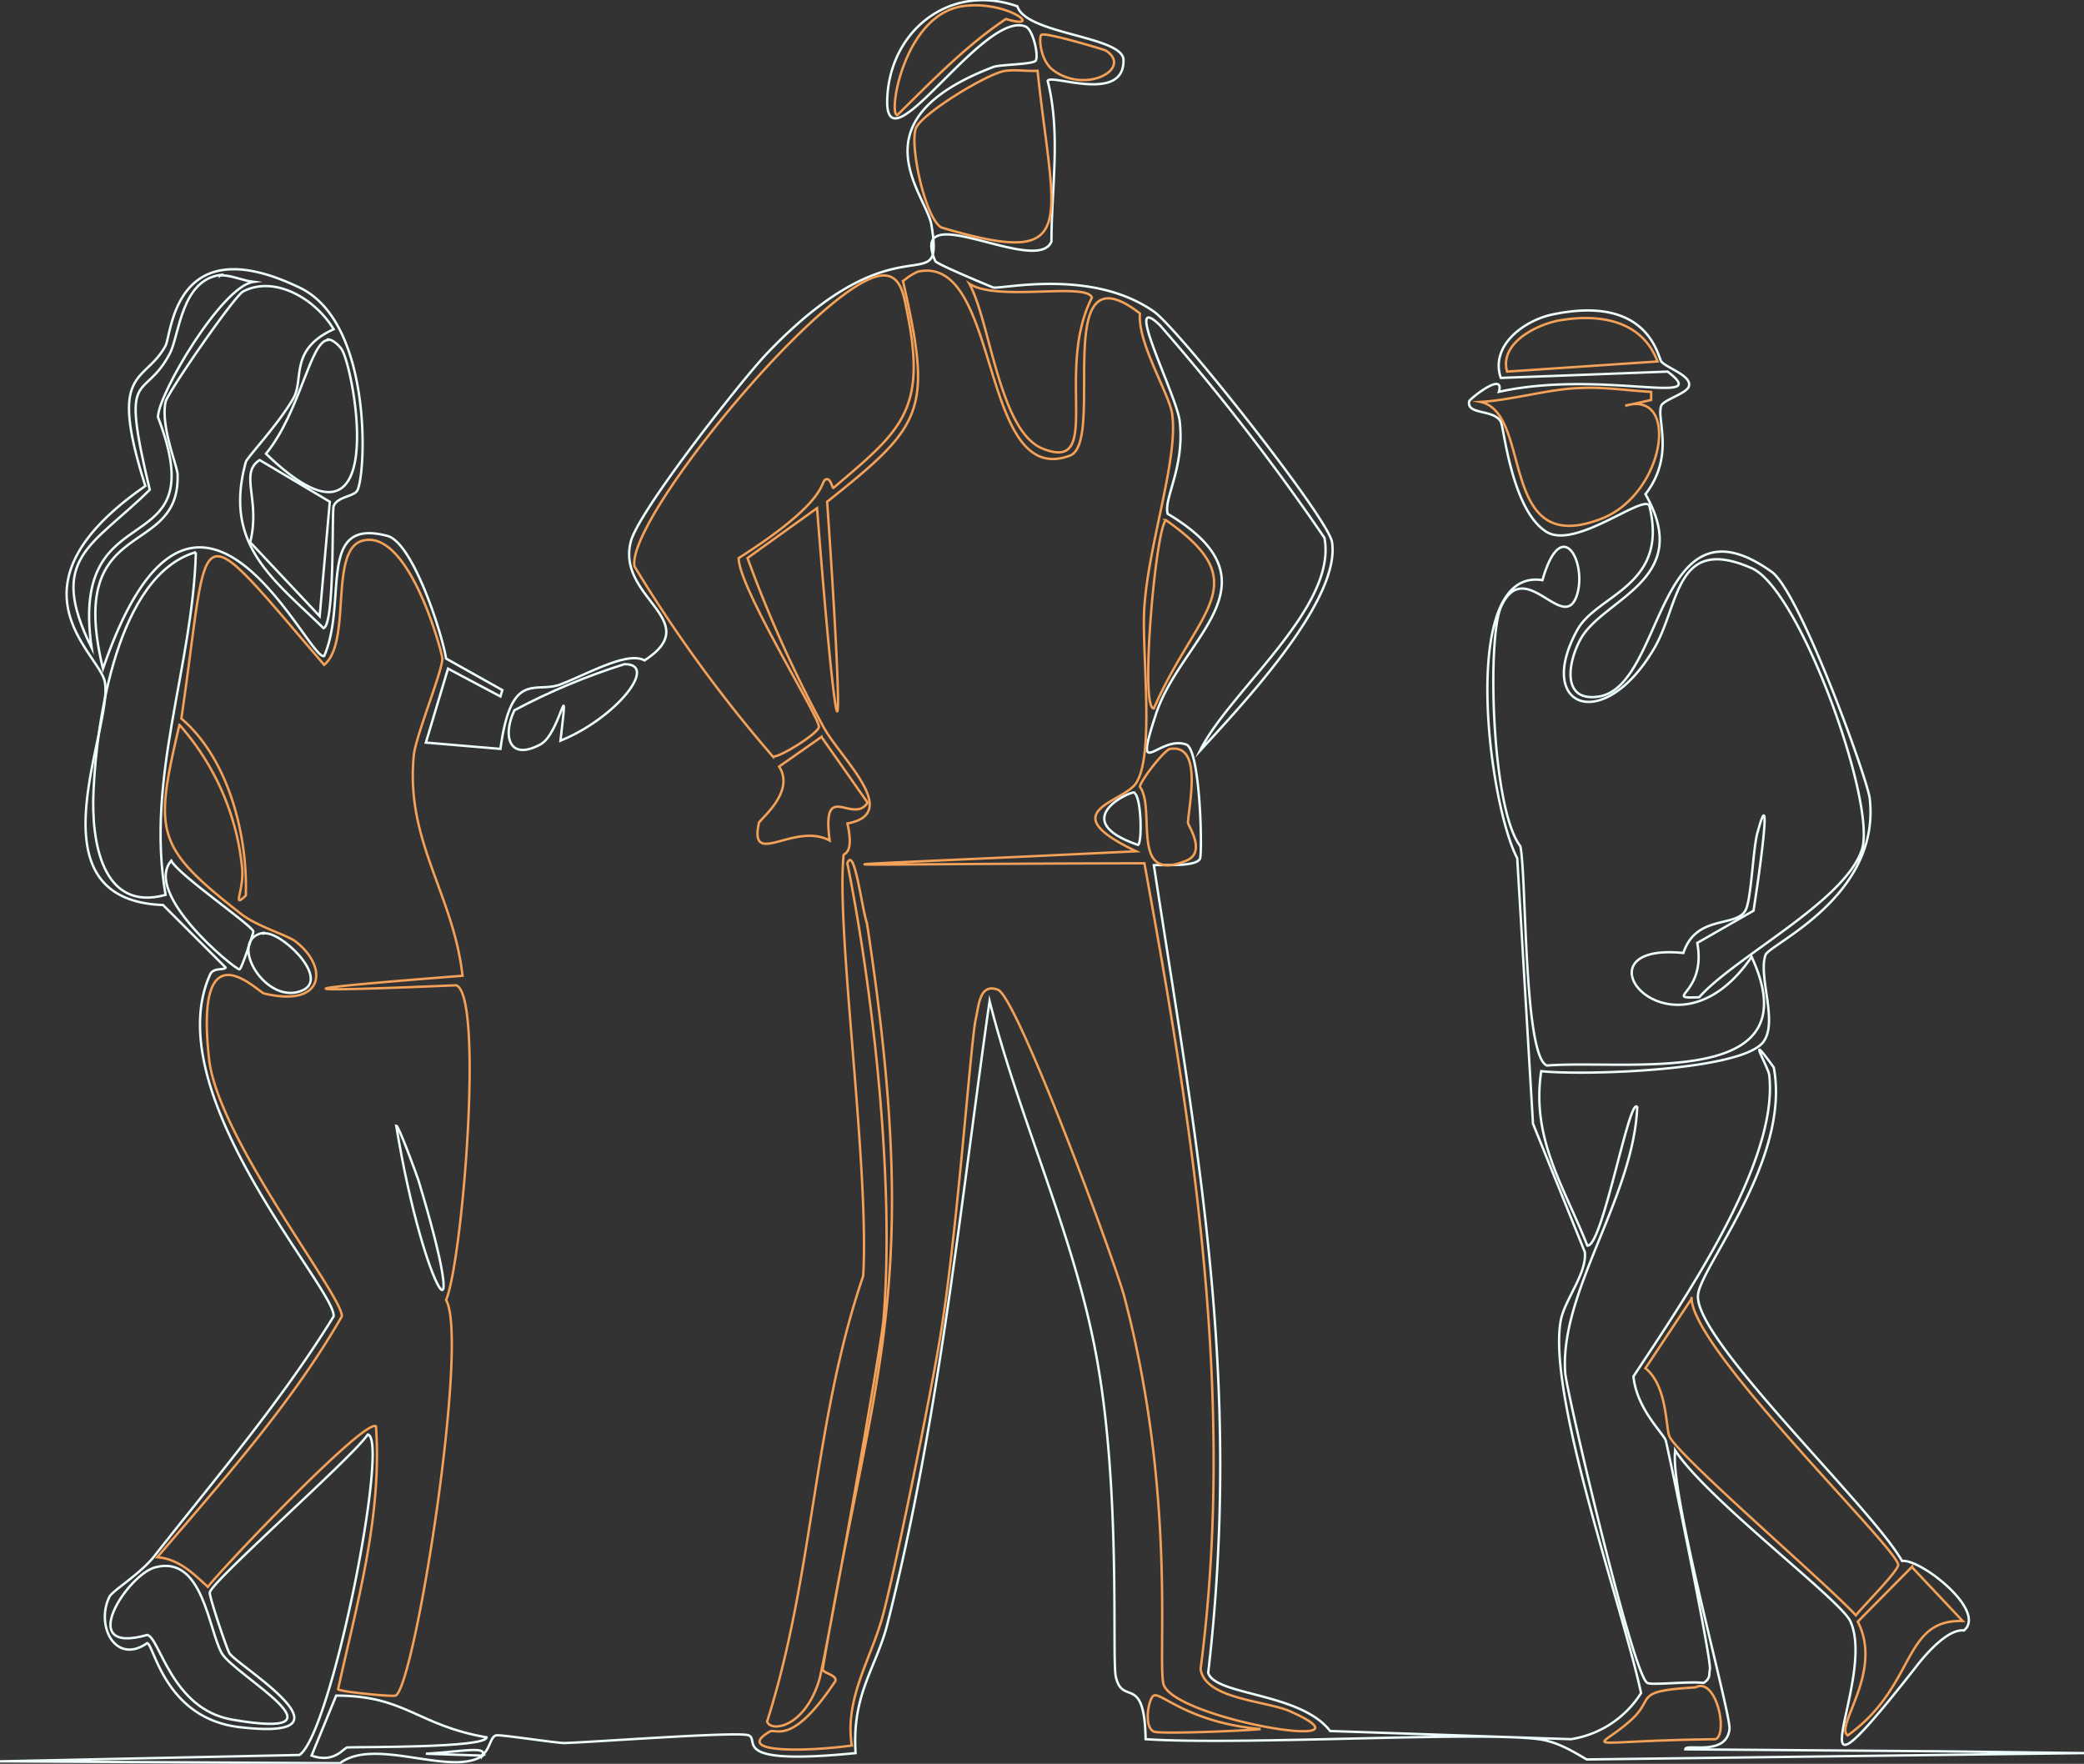 <svg width="436" height="369" viewBox="0 0 436 369" fill="none" xmlns="http://www.w3.org/2000/svg">
  <rect x="0" y="0" width="436" height="369" fill="#333333" stroke="none"/>
  <g clip-path="url(#a)" stroke-width=".5" stroke-miterlimit="10">
    <path
      d="m404.27 366.36-51.69-.4c0-1.32 8.6 1.59 9.25-4.23.4-2.91-12.55-49.32-11.36-58.17v-.14c6.6 10.18 34.37 31.07 36.62 35.7 5.81 12.3-14.55 45.61 13.61 9.78 0 0 6.08-8.32 10.18-7.8 4.9-4.1-9.12-15.07-12.95-14.54-6.22-11.1-42.97-45.74-42.7-55.4 0-5.55 19.56-28.42 15.86-47.86-6.21-8.59-.93.27-.93 1.72 1.99 18.25-18.24 47.47-28.42 62.93.66 6.75 6.21 11.9 6.74 13.36.66 2.38 9.52 45.48 9.26 47.86-.27 1.06.26 1.85-1.32 2.9-3.05-.39-10.85.54-11.77 0-3.04-1.45-17.05-61.6-17.19-64.9-1.19-16.93 14.28-36.63 15.07-55.54-1.58-2.77-7.27 29.35-10.44 28.96-4.9-12.43-11.77-22.35-9.65-36.5 8.33.93 42.17 0 46.53-6.2 3.04-4.24-1.19-13.62.4-18.12.8-2.25 24.06-12.16 21.81-32.66-.4-3.96-14.54-43.1-20.49-47.46-24.19-17.32-22.34 23.67-36.09 26.05-8.06 1.32-6.6-7.27-3.83-12.17 4.89-8.46 23.66-12.3 13.48-30.14 6.22-8.07 2.25-15.73 3.3-18.51.54-1.32 5.7-2.64 5.82-4.23.4-2.12-4.75-3.7-5.81-5.03-.8-1.19-2.78-14.14-23-9.78-5.82 1.32-12.83 6.48-10.58 13.22l34.9-1.32c9.91 7.54-13.75-.53-35.3 4.23 1.32-4.5-6.21 1.59-6.21 1.98-.53 2.91 5.02 1.59 6.6 4.23.67 1.06 2.26 18.65 9.66 23.14 6.08 3.57 20.1-7.93 21.42-5.55 4.23 16.92-10.98 18.5-15.07 26.04-8.86 16.13 5.28 21.82 15.86 4.23 5.68-9.25 4.36-24.32 20.62-17.18 10.18 4.36 26.44 49.97 23 59.1-3.83 10.84-26.44 22.2-33.97 30.67-7.93.26 1.59-.53-.4-11.37l11.77-6.74c1.98-12.7 3.57-26.31.92-16.66-1.05 3.17-1.32 14.4-2.64 16.66-2.12 3.56-10.31.79-12.96 8.85-24.32-2.5-2.24 25 14.28.8 12.96 28.03-26.04 21.42-42.83 22.74-4.9-1.99-4.23-39.53-5.55-45.88-6.08-7.8-7.01-44.16-3.97-50.24 5.02-10.7 13.22 6.35 15.87-2.51 1.98-6.75-3.31-16.8-7.28-2.91-17.58-2.78-11.37 46.54-5.28 58.17l3.3 55.53 10.84 26.84c.53 4.36-4.23 10.05-5.02 14.28-2.91 15.6 12.95 60.02 16.79 78a21.16 21.16 0 0 1-14.68 9.65l-50.37-1.71c-6.21-8.07-24.06-7.4-25.51-12.17 7.14-61.48-2.25-109.47-11.37-168.96 1.98-.14 8.72.4 9.65-1.33.53-1.05.13-22.87-2.9-23.93-5.83-1.98-11.11 8.33-6.35-6.21 5.15-16.13 26.83-27.5 2.5-42.04-.92-3.18 3.58-9.65 2.52-19.3-.53-5.3-12.3-28.03-4.1-20.1a470.8 470.8 0 0 1 34.37 44.42c2.78 14.55-19.96 32.13-26.04 44.56 8.46-9.26 29.48-31.34 27.63-43.63-.66-4.9-32.26-44.82-37.28-48.26-12.82-8.99-31.2-4.76-33.58-5.02-.66-.27-11.9-4.9-12.16-5.56-5.82-13.75 21.41 3.3 24.32-4.1 0-11.37 1.99-22.47-.79-33.58.53-1.58 15.86 4.76 15.86-4.23.27-5.15-20.36-5.42-22.2-11.37-14.28-5.02-26.97 5.3-27.24 19.83-.13 14.41 20.23-19.17 28.95-15.6 1.59.66 2.78 6.08 2.12 7.14-.53.8-7.54.8-8.86 1.32-29.48 11.24-14.01 26.58-12.95 33.06 2.77 16.92-6.22-2.65-34.38 26.84-5.42 5.68-27.23 33.45-28.55 39.53-2.91 11.76 15.73 16.4 2.9 24.72-3.56-1.98-11.76 2.78-17.58 5.02-5.29 1.99-10.3-3.17-12.56 13.49l-15.6-1.32 4.63-15.47 10.97 5.82.4-1.33-11.77-6.6c-.92-5.56-7-24.33-12.3-25.66-14.93-3.96-8.19 13.62-13.21 25.13-3.3 1.32-26.97-53.55-46.27 2.64-7.93-32.52 16.26-22.6 15.6-40.72-.13-1.85-3.57-10.05-2.51-15.07.26-1.72 14.4-22.22 16.26-23.14 6.74-3.44 15.2 1.72 18.9 7.93-9.25 4.23-6.21 10.31-8.33 14.28-3.04 5.42-9.91 12.7-10.04 13.49-4.76 17.32 5.68 24.45 16.26 34.77 2.38-.8 1.72-24.2 2.11-25.52.8-2.11 4.5-1.98 5.03-3.44 1.85-4.36 2.9-35.16-12.17-42.3-26.17-12.56-26.7 9.52-28.02 12.16-4.37 8.06-12.17 4.36-4.23 29.35-30.67 21.29-9.26 35.17-8.46 41.12 1.71 9.78-16.27 45.48 12.16 46.54L47.2 202.4c-.27.67-2.65-.13-3.3 1.6-11.11 24.98 26.43 65.7 25.9 71.38-10.97 17.85-24.72 33.85-37.68 50.38-3.17 3.83-8.59 7-9.25 8.33-2.9 6.08 1.32 14.27 7.93 9.65 1.46.4 3.7 15.73 19.3 17.58 26.18 3.04-.4-12.82-2.11-15.47-.66-1.19-4.23-11.9-4.1-12.69.27-2.25 29.75-28.16 33.05-33.05 4.63.66-7.53 62.4-14.28 67.03L0 368.47l71.12.4c7.4-5.56 23.27 2.9 29.88-1.59l-11.9-.4c7.14-.4 13.1-1.71 11.77.4v-.13c1.59-1.06 1.72-3.83 2.9-4.1.67-.26 12.44 1.59 14.29 1.59 5.55-.13 36.88-2.51 38.6-1.59 2.38 1.06-4.23 6.35 22.34 3.7-.8-12.3 4.23-17.71 6.61-26.84 10.84-42.7 15.2-86.86 21.42-130.49 6.21 24.6 17.45 48.4 22.2 73.51 5.43 28.43 3.31 64.65 4.24 67.96 1.45 6.08 5.95-.93 6.21 12.95 20.5 1.33 69.01-1.71 82.23 0 3.83.53 6.88 2.38 10.05 4.24L436 366.75l-31.73-.4Z"
      stroke="#EDFCFC" />
    <path
      d="M353.9 271.56c0 10.71 43.1 52.36 43.23 55.8 0 1.32-7.53 8.85-8.86 10.57-5.94-6.48-37.01-33.18-39-37.42-.79-1.71-.4-10.57-5.02-14.27l9.65-14.55v-.13ZM330.5 81.18c5.03-.27 9.92.53 14.94.8v1.7l-5.42 1.2c11.63-3.44 8.33 18.9-5.42 23.8-21.28 7.93-13.88-22.21-24.85-24.6 6.74-.4 14.01-2.64 20.62-2.9h.13Zm69.54 246.7 10.58 11.24c-12.7-.4-9.65 13.62-24.06 23.93-2.78-1.98 7.53-13.22 2.11-23.8l11.37-11.5v.13ZM327.07 66.9c7.93-1.2 16.52.26 19.7 8.72l-31.47 2.12c-1.72-6.08 6.61-10.18 11.77-10.84ZM354.7 353c4.36-2.25 6.87 9.65 4.23 10.84-29.88.4-25.12 2.78-17.59-4.1 5.03-4.62.14-5.94 13.36-6.74ZM191.96 56.85c17.58-3.97 12.82 45.61 31.86 38.47 7.66-2.77-4.37-44.55 14.67-29.74-.53 6.21 6.08 16.66 6.74 21.02 1.33 9.25-4.89 26.97-5.81 40.32-.66 9 2.24 30.8-1.72 36.89-2.78 4.23-17.72 5.82 0 14.28-78.8 3.83-73.24 2.64 1.72 2.51 10.18 55.53 19.17 111.85 11.76 168.57.93 6.34 13.75 6.6 18.77 8.86 19.84 8.86-23.13 1.85-26.44-5.42-1.58-3.84 2.91-39-8.32-81.45-2.12-7.8-22.48-62.8-26.44-64.12-3.97-1.45-3.97 3.7-4.63 6.22-1.06 5.02-3.97 46.27-7.54 67.16-1.85 11.24-8.99 46.54-11.76 57.11-2.38 9.26-8.2 17.59-6.61 27.64-9.79 1.32-24.86 1.58-17.19-2.91 1.32-.8 4.63 3.17 13.75-10.58.4-1.32-2.64-1.59-2.64-2.51 10.44-62.54 21.15-78.27 9.25-156.01-1.06-3.04-2.64-16.4-4.1-12.56 5.55 27.76 9.92 67.7 7.54 95.59-.4 5.55-12.3 71.92-13.49 75.49-3.17 9.92-10.18 10.7-10.84 8.46 9.78-30.67 9.65-62.67 20.1-93.2 1.32-22.75-5.69-72.2-4.1-88.06 0-.4 2.25-.13.8-6.61 11.5-2.12-1.46-13.62-5.03-20.23a263.12 263.12 0 0 1-15.87-35.3l14.55-10.44c4.5 57.77 6.08 56.05 2.11-1.33 20.23-16.12 22.08-18.9 15.87-46.14a13.2 13.2 0 0 1 3.04-1.98Z"
      stroke="#F4A259" />
    <path
      d="M185.21 57.64c3.57.27 3.97 4.9 4.63 7.94 4.1 20.36-1.45 24.59-15.47 36.49-.26.26-.53-2.38-1.72-1.72-1.05.66.4 4.63-18.1 16.4-.14 5.94 16.91 33.3 16.78 35.3 0 1.31-8.46 6.6-9.65 6.2a291.55 291.55 0 0 1-28.95-39.79c-1.59-10.31 41.38-61.87 52.48-60.82Zm25.25-42.83c2.12-.27 4.5.13 6.61 0 3.44 32.26 9.26 41.51-20.09 32.79-3.44-1.86-6.61-16.93-5.42-20.63.93-3.04 15.47-11.9 18.9-12.16Zm-7.66 44.55c5.81 3.84 24.59-.4 25.64 2.91-7.93 15.6 2.65 37.02-10.57 31.47-8.86-3.97-10.71-26.44-15.07-34.38Zm41.11 49.45c19.3 13.48 6.61 18.5-2.51 39.4-3.04.13.53-39.27 2.64-39.4h-.13Zm-72.05 45.35 9.65 13.75c-3.04 4.76-9.65-5.03-7.93 7.93-7.4-3.97-16.92 5.95-14.8-3.7.26-.8 7.66-6.48 4.22-11.77l8.86-6.21ZM201.21 1.32c9.52-1.45 17.58 5.16 9.25 2.65-8.32 5.55-15.46 12.95-22.73 20.1-1.99 0 1.32-20.76 13.48-22.75Zm43.63 155.35c6.87-1.06 3.83 11.9 3.7 15.47 0 .53 3.97 6.21-.4 7.93-11.9 4.9-6.21-10.7-9.65-15.47 0-1.19 5.29-7.93 6.35-7.93ZM218 7.27c.8-.53 12.82 3.04 13.35 3.3 5.69 3.7-3.96 9.13-10.84 4.24-3.04-2.12-3.17-7.27-2.64-7.54h.13Zm23.4 347.45c1.45-.8 7.27 5.69 22.34 7-3.7.4-21.02 1.07-22.34.54-2.25-1.06-1.06-7.14 0-7.54Z"
      stroke="#F4A259" />
    <path
      d="M237.3 165.92c1.46.53 1.72 10.19.8 10.85-14.94-5.16-1.72-11.24-.8-10.98v.13ZM40.98 115.55c-.66 24.06-10.57 47.2-6.34 71.66-13.36 3.7-15.6-11.37-15.07-21.81.66-14.81 5.02-44.96 21.28-49.85h.13Zm-8.46 212.33c9.92-2.64 11.1 13.1 13.88 17.98 2.65 4.63 28.16 18.38 2.12 13.88-12.7-2.24-15.07-17.18-17.72-17.71-15.33 4.36-3.96-12.82 1.72-14.15ZM46.01 57.64c1.85-.26 4.76 1.06 7 1.33-6.6.92-19.96 23.53-19.96 28.29 12.16 31.73-18.77 14.67-13.88 48.26-9.39-18.91.13-21.16 12.16-33.06-6.34-26.44-1.32-17.98 4.23-28.55 1.99-3.97 2.38-15.34 10.58-16.4l-.13.13ZM68.6 71c1.06 0 2.38 1.32 2.91 2.11 2.65 4.23 10.58 47.33-15.86 21.82 7.14-8.73 9.25-23.54 12.95-23.8V71Z"
      stroke="#EDFCFC" />
    <path
      d="M54.34 96.25 69 104.97l-2.12 23.94-14.54-15.47c2.25-8.86-2.38-14.41 1.98-17.2Zm16 258.47c14.53 0 16.91 6.21 31.45 8.73 0 2.25-26.7 1.98-29.08 2.11-.8 0-2.64 3.44-7.53 1.72l5.15-12.56Zm60.4-215.77c7.15 0-1.98 11.37-13.48 16 1.85-15.86 0-1.32-4.23.8-6.6 3.56-7.93-1.86-5.42-7.15 7.4-3.96 15.07-7.13 23-9.65h.14Zm-94.91 41.12c1.45 2.91 17.05 13.62 17.18 14.8 0 .4-2.5 7.94-2.9 7.94-1.33-.26-20.23-15.86-14.28-22.74Z"
      stroke="#EDFCFC" />
    <path d="M55.13 195.28c3.44-.67 13.61 8.98 8.46 11.76-7.8 3.97-16.4-10.57-8.46-11.9v.14Z" stroke="#EDFCFC" />
    <path
      d="M76.15 113.04c9.52-1.98 16.26 23.14 16.4 24.72 0 2.65-5.43 15.87-5.96 20.1-1.85 18.11 8.2 28.95 10.18 46.27-33.97 2.65-41.64 3.7-1.32 1.99 5.82 2.24 1.32 57.64-2.12 65.84 4.9 8.6-6.6 81.04-10.57 82.76-.8.27-11.64-.8-12.03-1.32 3.96-17.98 9.25-36.23 7.93-55-2.25-1.85-32.39 29.88-35.17 33.58-3.17-2.9-6.08-5.82-10.57-6.21 13.75-16.13 28.02-32 38.6-50.38.4-3.96-25.78-37.01-27.76-53.67-3.17-28.43 10.05-14.28 11.5-13.88 12.7 3.04 13.48-5.56 6.61-10.85-1.59-1.32-8.2-3.17-11.63-5.95-17.85-14.01-17.98-16.79-12.7-39.4a53 53 0 0 1 13.1 29.75c.52 4.9-2.25 8.86.79 5.95.4-12.56-3.57-28.56-13.49-37.02 6.22-42.04 1.59-44.15 29.88-11.23 5.95-4.9.8-24.6 8.33-26.05Z"
      stroke="#F4A259" />
    <path d="M82.89 235.47c.53 0 4.23 10.18 4.63 11.37 11.63 38.34 1.32 24.85-4.63-11.37Z" stroke="#EDFCFC" />
  </g>
  <defs>
    <clipPath id="a">
      <path fill="#fff" d="M0 0h436v369H0z" />
    </clipPath>
  </defs>
</svg>